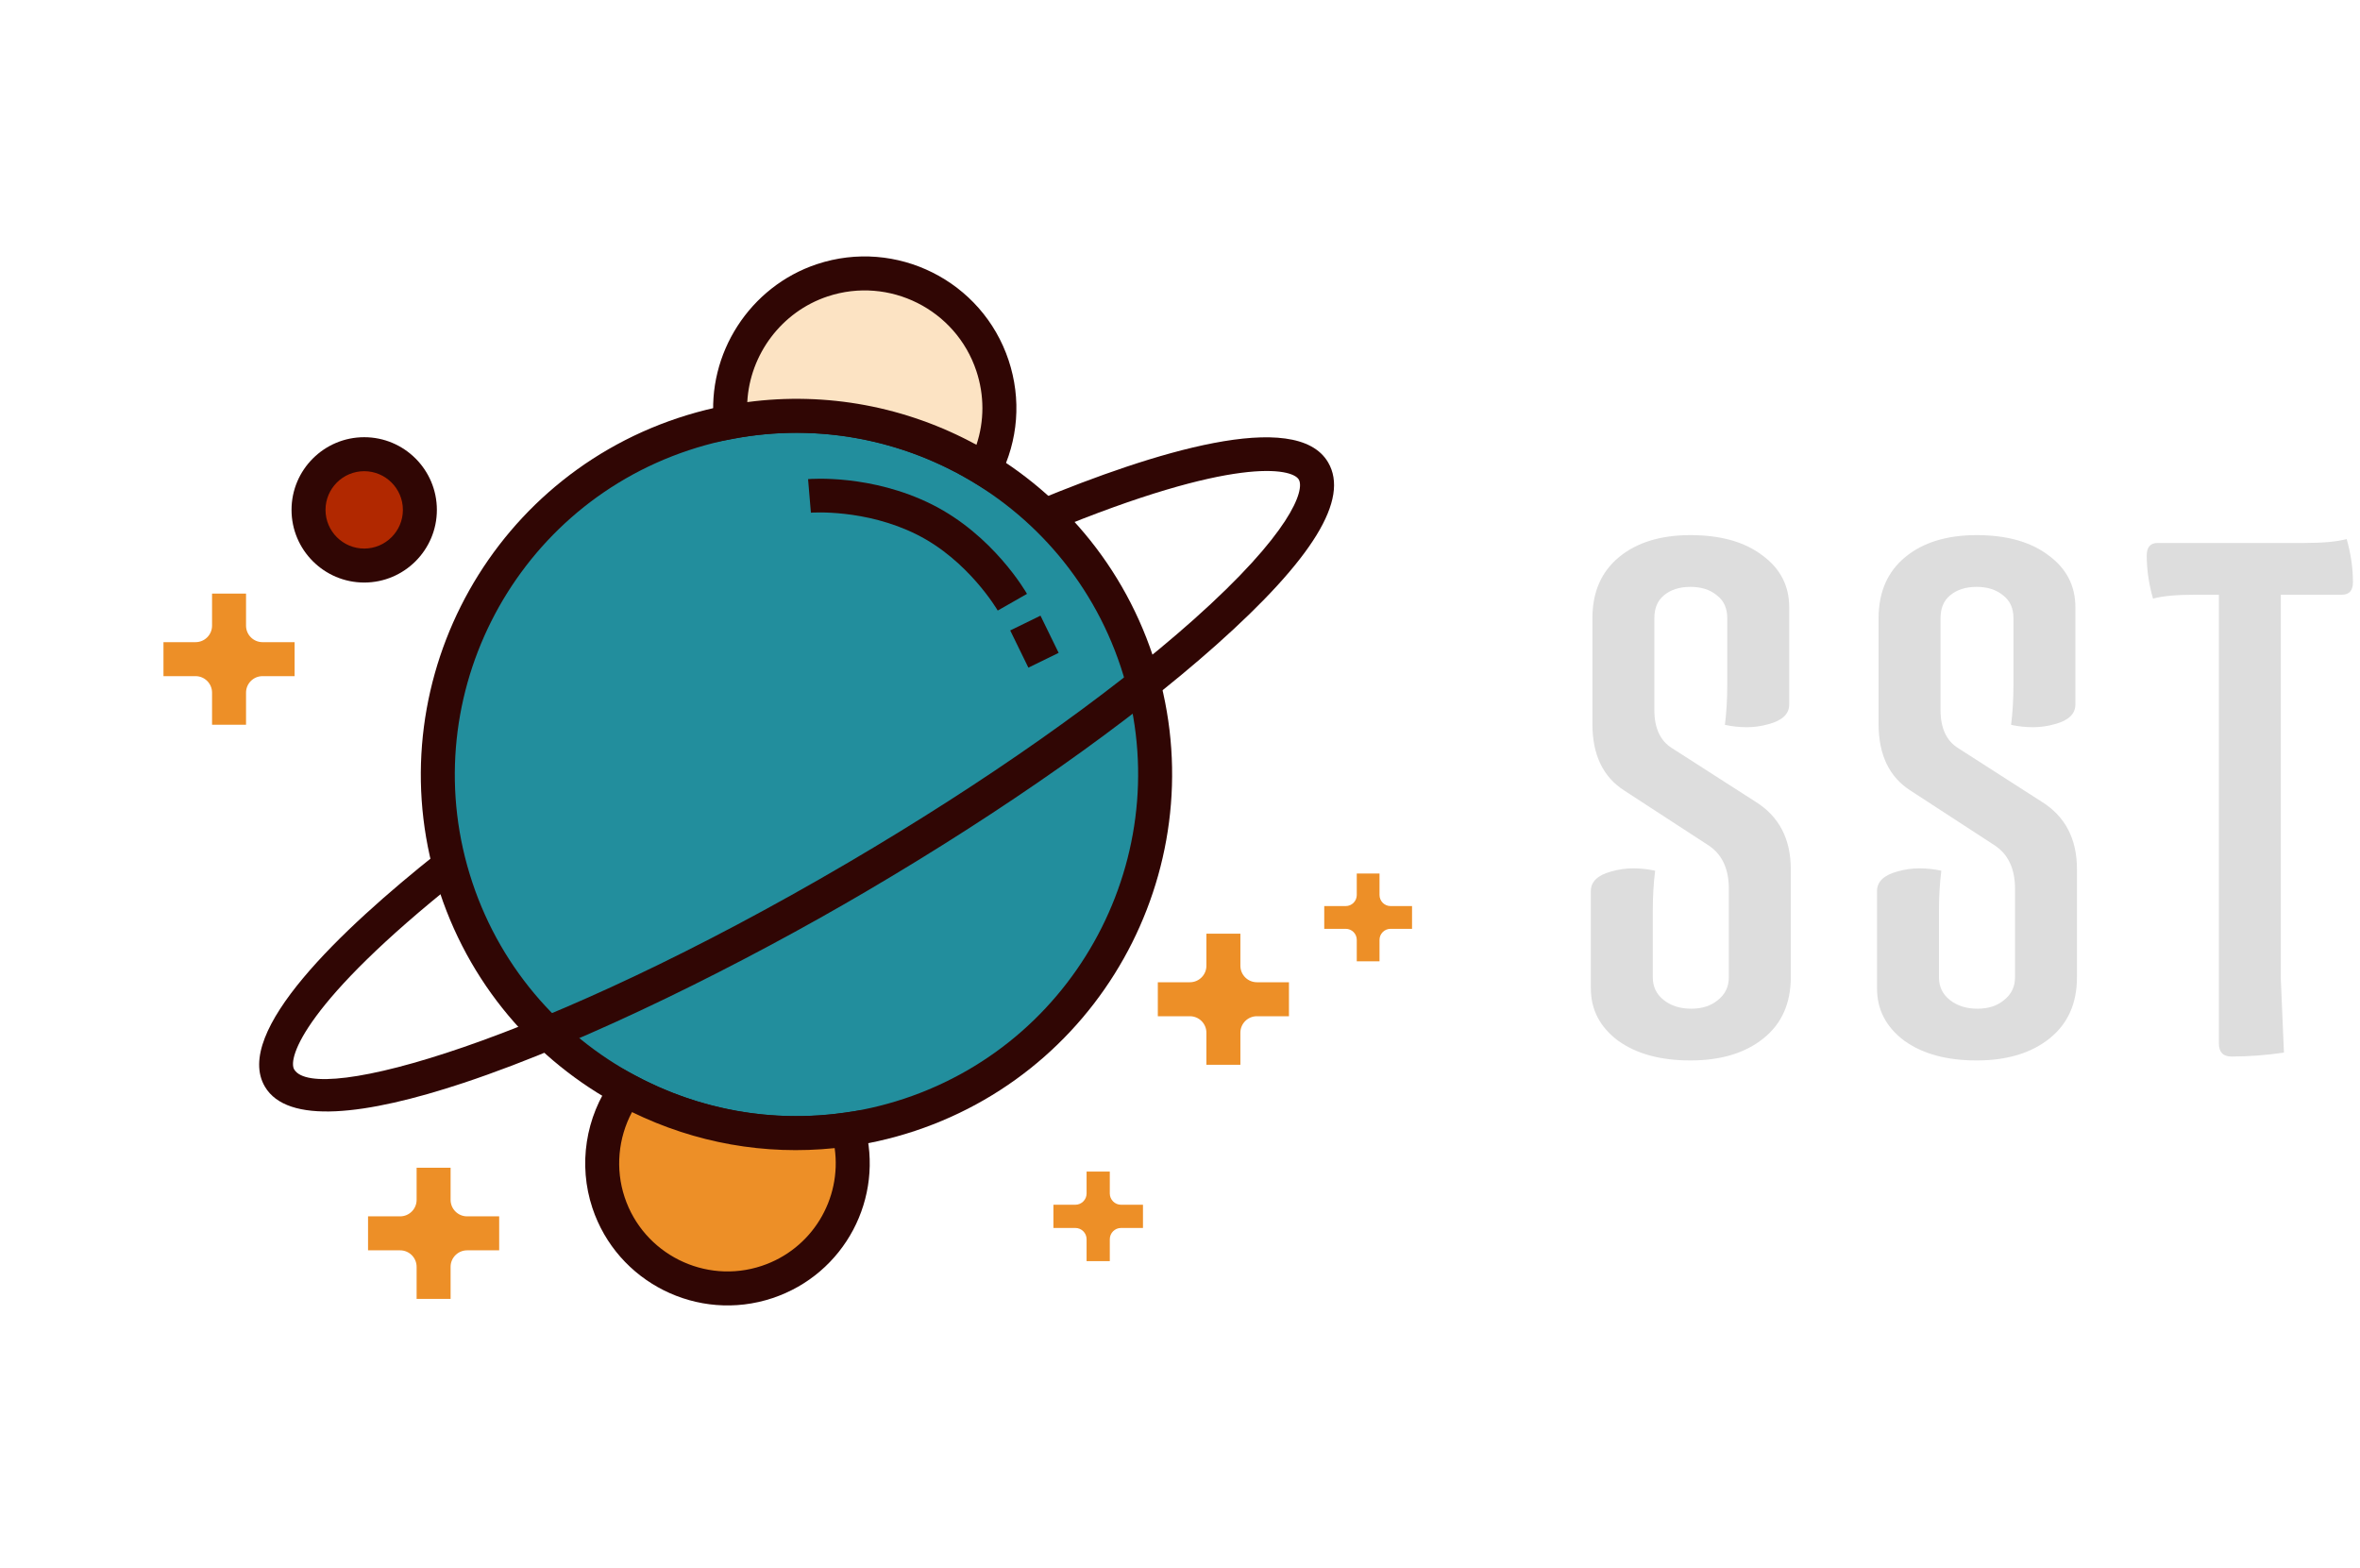 <svg width="1204" height="800" viewBox="0 0 1204 800" fill="none" xmlns="http://www.w3.org/2000/svg">
<path d="M229.859 395.997C229.859 419.213 234.431 442.202 243.316 463.651C252.2 485.101 265.223 504.59 281.639 521.006C298.056 537.423 317.545 550.445 338.994 559.329C360.443 568.214 383.432 572.787 406.648 572.787C429.865 572.787 452.854 568.214 474.303 559.329C495.752 550.445 515.241 537.423 531.658 521.006C548.074 504.59 561.096 485.101 569.981 463.651C578.865 442.202 583.438 419.213 583.438 395.997C583.438 372.781 578.865 349.791 569.981 328.342C561.096 306.893 548.074 287.404 531.658 270.988C515.241 254.571 495.752 241.549 474.303 232.664C452.854 223.78 429.865 219.207 406.648 219.207C383.432 219.207 360.443 223.78 338.994 232.664C317.545 241.549 298.056 254.571 281.639 270.988C265.223 287.404 252.2 306.893 243.316 328.342C234.431 349.791 229.859 372.781 229.859 395.997Z" fill="#228E9D"/>
<path d="M221.214 612.123C221.214 621.559 228.863 629.206 238.298 629.206C228.863 629.206 221.214 636.855 221.214 646.29C221.214 636.855 213.566 629.206 204.131 629.206C213.566 629.206 221.214 621.559 221.214 612.123Z" fill="#ED8F27"/>
<path d="M229.882 662.656H212.543V646.288C212.543 641.648 208.773 637.878 204.133 637.878H187.765V620.539H204.133C208.773 620.539 212.543 616.763 212.543 612.123V595.755H229.882V612.123C229.882 616.763 233.658 620.539 238.298 620.539V637.878C233.659 637.878 229.882 641.648 229.882 646.288V662.656ZM254.666 637.878H238.297V620.539H254.666V637.878Z" fill="#ED8F27"/>
<path d="M697.984 456.609C697.984 462.926 703.105 468.046 709.421 468.046C703.105 468.046 697.984 473.166 697.984 479.484C697.984 473.166 692.863 468.046 686.547 468.046C692.863 468.046 697.984 462.926 697.984 456.609Z" fill="#ED8F27"/>
<path d="M703.788 490.442H692.179V479.484C692.179 476.377 689.655 473.85 686.548 473.85H675.59V462.241H686.548C688.041 462.24 689.473 461.647 690.528 460.591C691.584 459.535 692.178 458.104 692.179 456.611V445.652H703.788V456.611C703.788 459.717 706.316 462.241 709.422 462.241V473.85C706.316 473.85 703.788 476.378 703.788 479.484V490.442ZM720.38 473.849H709.421V462.241H720.38V473.849Z" fill="#ED8F27"/>
<path d="M624.139 492.688C624.139 502.122 631.787 509.77 641.222 509.77C631.787 509.77 624.139 517.42 624.139 526.854C624.139 517.419 616.49 509.77 607.055 509.77C616.49 509.771 624.139 502.123 624.139 492.688Z" fill="#ED8F27"/>
<path d="M632.809 543.222H615.47V526.853C615.47 522.214 611.695 518.444 607.055 518.444H590.687V501.105H607.055C611.695 501.105 615.47 497.328 615.47 492.689V476.32H632.809V492.688C632.809 497.327 636.58 501.104 641.22 501.104V518.443C636.58 518.443 632.809 522.213 632.809 526.852V543.222ZM657.588 518.443H641.22V501.104H657.588V518.443Z" fill="#ED8F27"/>
<path d="M560.263 608.873C560.263 615.316 565.487 620.539 571.929 620.539H583.105H571.93C565.487 620.539 560.264 625.762 560.264 632.205C560.264 625.762 555.041 620.539 548.598 620.539C555.041 620.54 560.263 615.317 560.263 608.873Z" fill="#ED8F27"/>
<path d="M566.184 643.384H554.344V632.206C554.344 629.038 551.766 626.459 548.597 626.459H537.419V614.619H548.597C551.765 614.619 554.344 612.041 554.344 608.872V597.695H566.184V608.873C566.184 612.041 568.762 614.62 571.931 614.62V626.46C568.762 626.46 566.184 629.038 566.184 632.207L566.184 643.384ZM583.108 626.459H571.93V614.619H583.108V626.459Z" fill="#ED8F27"/>
<path d="M116.85 319.192C116.85 328.627 124.498 336.275 133.933 336.275C124.498 336.275 116.85 343.924 116.85 353.359C116.85 343.923 109.201 336.276 99.766 336.276C109.202 336.276 116.85 328.627 116.85 319.192Z" fill="#ED8F27"/>
<path d="M125.521 369.729H108.182V353.361C108.182 348.722 104.405 344.945 99.766 344.945H83.398V327.606H99.766C104.406 327.606 108.182 323.83 108.182 319.191V302.823H125.521V319.191C125.521 323.83 129.291 327.606 133.93 327.606V344.945C129.291 344.945 125.521 348.721 125.521 353.361V369.729ZM150.299 344.945H133.93V327.606H150.299V344.945Z" fill="#ED8F27"/>
<path d="M466.77 576.959C366.497 610.281 257.805 555.812 224.482 455.538C191.159 355.263 245.63 246.572 345.904 213.249C446.178 179.927 554.869 234.397 588.192 334.671C621.514 434.945 567.044 543.636 466.77 576.959ZM351.372 229.703C260.171 260.01 210.629 358.868 240.937 450.07C271.244 541.27 370.102 590.812 461.302 560.505C552.503 530.198 602.045 431.34 571.737 340.139C541.43 248.938 442.572 199.395 351.372 229.703Z" fill="#300604"/>
<path d="M236.561 552.432C186.298 569.135 146.517 573.743 135.127 554.344C118.848 526.619 174.009 474.255 223.156 435.208L233.939 448.79C155.241 511.312 146.72 539.851 150.077 545.569C160.832 563.883 276.299 531.893 432.734 440.052C502.701 398.969 565.239 354.984 608.83 316.202C658.594 271.919 665.76 250.028 662.596 244.638C659.208 238.865 629.81 232.409 535.723 271.336L529.091 255.316C587.766 231.03 661.165 207.952 677.547 235.863C688.552 254.605 669.845 285.119 620.357 329.156C575.943 368.67 512.429 413.366 441.51 455.002C380.611 490.763 300.188 531.288 236.561 552.432Z" fill="#300604"/>
<path d="M157.403 260.119C157.403 263.849 158.138 267.542 159.565 270.988C160.992 274.434 163.085 277.565 165.722 280.202C168.359 282.84 171.49 284.932 174.936 286.359C178.382 287.786 182.076 288.521 185.805 288.521C189.535 288.521 193.229 287.786 196.675 286.359C200.121 284.932 203.252 282.84 205.889 280.202C208.526 277.565 210.618 274.434 212.046 270.988C213.473 267.542 214.208 263.849 214.208 260.119C214.208 256.389 213.473 252.696 212.046 249.25C210.618 245.804 208.526 242.673 205.889 240.035C203.252 237.398 200.121 235.306 196.675 233.878C193.229 232.451 189.535 231.716 185.805 231.716C182.076 231.716 178.382 232.451 174.936 233.878C171.49 235.306 168.359 237.398 165.722 240.035C163.085 242.673 160.992 245.804 159.565 249.25C158.138 252.696 157.403 256.389 157.403 260.119Z" fill="#B12800"/>
<path d="M185.809 297.19C165.365 297.19 148.731 280.562 148.731 260.119C148.731 239.675 165.365 223.047 185.809 223.047C206.252 223.047 222.88 239.675 222.88 260.119C222.88 280.562 206.252 297.19 185.809 297.19ZM185.809 240.387C174.926 240.387 166.07 249.238 166.07 260.12C166.07 271.002 174.926 279.852 185.809 279.852C196.691 279.852 205.541 271.002 205.541 260.12C205.541 249.237 196.691 240.387 185.809 240.387Z" fill="#300604"/>
<path d="M502.325 239.37C510.38 223.567 512.366 204.682 506.331 186.521C494.368 150.522 455.486 131.035 419.486 142.999C388.321 153.356 369.576 183.889 372.852 215.259C418.593 206.684 464.546 216.11 502.325 239.37Z" fill="#FCE3C3"/>
<path d="M505.785 251.677L497.777 246.748C460.771 223.966 416.974 215.813 374.45 223.782L365.212 225.514L364.233 216.162C360.488 180.358 382.576 146.128 416.754 134.77C457.231 121.319 501.105 143.306 514.558 183.788C521.129 203.563 519.53 224.703 510.05 243.3L505.785 251.677ZM381.239 205.141C421.522 199.766 462.361 207.38 498.156 226.93C502.202 214.744 502.224 201.657 498.104 189.258C487.666 157.848 453.627 140.79 422.223 151.226C398.66 159.055 382.511 180.885 381.239 205.141Z" fill="#300604"/>
<path d="M319.313 555.991C307.733 572.082 303.719 593.277 310.448 613.527C321.587 647.045 357.787 665.187 391.305 654.048C423.844 643.235 441.807 608.807 432.642 576.139C392.852 581.966 353.241 574.335 319.313 555.991Z" fill="#ED8F27"/>
<path d="M394.041 662.277C356.038 674.905 314.848 654.262 302.22 616.26C294.908 594.257 298.67 569.834 312.274 550.926L316.727 544.742L323.432 548.366C356.767 566.384 394.095 573.025 431.386 567.562L438.928 566.453L440.988 573.798C451.473 611.18 430.849 650.045 394.041 662.277ZM322.43 567.345C315.344 580.637 313.891 596.4 318.673 610.792C328.287 639.721 359.644 655.436 388.573 645.822C414.208 637.303 429.523 611.8 425.819 585.726C390.193 589.434 354.757 583.135 322.43 567.345ZM509.012 311.482C508.873 311.241 494.098 285.92 467.799 272.74C441.355 259.487 413.972 261.534 413.698 261.556L412.254 244.43C413.559 244.318 444.58 241.879 475.499 257.374C506.577 272.949 523.249 301.752 523.944 302.97L509.012 311.482ZM530.823 314.088L540.092 333.065L524.649 340.609L515.38 321.632L530.823 314.088Z" fill="#300604"/>
<path d="M812.4 369.4V315.4C812.4 302.067 816.933 291.667 826 284.2C835.067 276.733 847.2 273 862.4 273C877.867 273 890.133 276.467 899.2 283.4C908.267 290.067 912.8 298.867 912.8 309.8V359.4C912.8 364.2 909.333 367.533 902.4 369.4C898.667 370.467 894.933 371 891.2 371C887.467 371 883.733 370.6 880 369.8C880.8 363.4 881.2 356.6 881.2 349.4V315.4C881.2 310.333 879.467 306.467 876 303.8C872.533 300.867 868 299.4 862.4 299.4C856.8 299.4 852.267 300.867 848.8 303.8C845.6 306.467 844 310.333 844 315.4V362.2C844 371.533 847.067 378.067 853.2 381.8L895.6 409C907.6 416.467 913.6 427.933 913.6 443.4V498.6C913.6 511.933 908.933 522.333 899.6 529.8C890.267 537.267 877.867 541 862.4 541C847.2 541 834.933 537.667 825.6 531C816.267 524.067 811.6 515.133 811.6 504.2V454.6C811.6 449.8 815.067 446.467 822 444.6C825.733 443.533 829.467 443 833.2 443C836.933 443 840.667 443.4 844.4 444.2C843.6 450.6 843.2 457.4 843.2 464.6V498.6C843.2 503.4 845.067 507.267 848.8 510.2C852.533 513.133 857.2 514.6 862.8 514.6C868.4 514.6 872.933 513.133 876.4 510.2C880.133 507.267 882 503.4 882 498.6V453.4C882 443 878.4 435.533 871.2 431L828.8 403.4C817.867 396.467 812.4 385.133 812.4 369.4Z" fill="#DDDDDD"/>
<path d="M958.4 369.4V315.4C958.4 302.067 962.933 291.667 972 284.2C981.067 276.733 993.2 273 1008.4 273C1023.87 273 1036.13 276.467 1045.2 283.4C1054.27 290.067 1058.8 298.867 1058.8 309.8V359.4C1058.8 364.2 1055.33 367.533 1048.4 369.4C1044.67 370.467 1040.93 371 1037.2 371C1033.47 371 1029.73 370.6 1026 369.8C1026.8 363.4 1027.2 356.6 1027.2 349.4V315.4C1027.2 310.333 1025.47 306.467 1022 303.8C1018.53 300.867 1014 299.4 1008.4 299.4C1002.8 299.4 998.267 300.867 994.8 303.8C991.6 306.467 990 310.333 990 315.4V362.2C990 371.533 993.067 378.067 999.2 381.8L1041.6 409C1053.6 416.467 1059.6 427.933 1059.6 443.4V498.6C1059.6 511.933 1054.93 522.333 1045.6 529.8C1036.27 537.267 1023.87 541 1008.4 541C993.2 541 980.933 537.667 971.6 531C962.267 524.067 957.6 515.133 957.6 504.2V454.6C957.6 449.8 961.067 446.467 968 444.6C971.733 443.533 975.467 443 979.2 443C982.933 443 986.667 443.4 990.4 444.2C989.6 450.6 989.2 457.4 989.2 464.6V498.6C989.2 503.4 991.067 507.267 994.8 510.2C998.533 513.133 1003.2 514.6 1008.8 514.6C1014.4 514.6 1018.93 513.133 1022.4 510.2C1026.13 507.267 1028 503.4 1028 498.6V453.4C1028 443 1024.4 435.533 1017.2 431L974.8 403.4C963.867 396.467 958.4 385.133 958.4 369.4Z" fill="#DDDDDD"/>
<path d="M1175.6 277C1185.2 277 1192.4 276.333 1197.2 275C1199.33 282.467 1200.4 289.8 1200.4 297C1200.4 301.267 1198.53 303.4 1194.8 303.4H1163.6V499.4L1165.2 537C1156.13 538.333 1147.2 539 1138.4 539C1134.13 539 1132 536.733 1132 532.2V303.4H1120C1110.4 303.4 1103.2 304.067 1098.4 305.4C1096.27 297.933 1095.2 290.6 1095.2 283.4C1095.2 279.133 1097.07 277 1100.8 277H1175.6Z" fill="#DDDDDD"/>
</svg>
